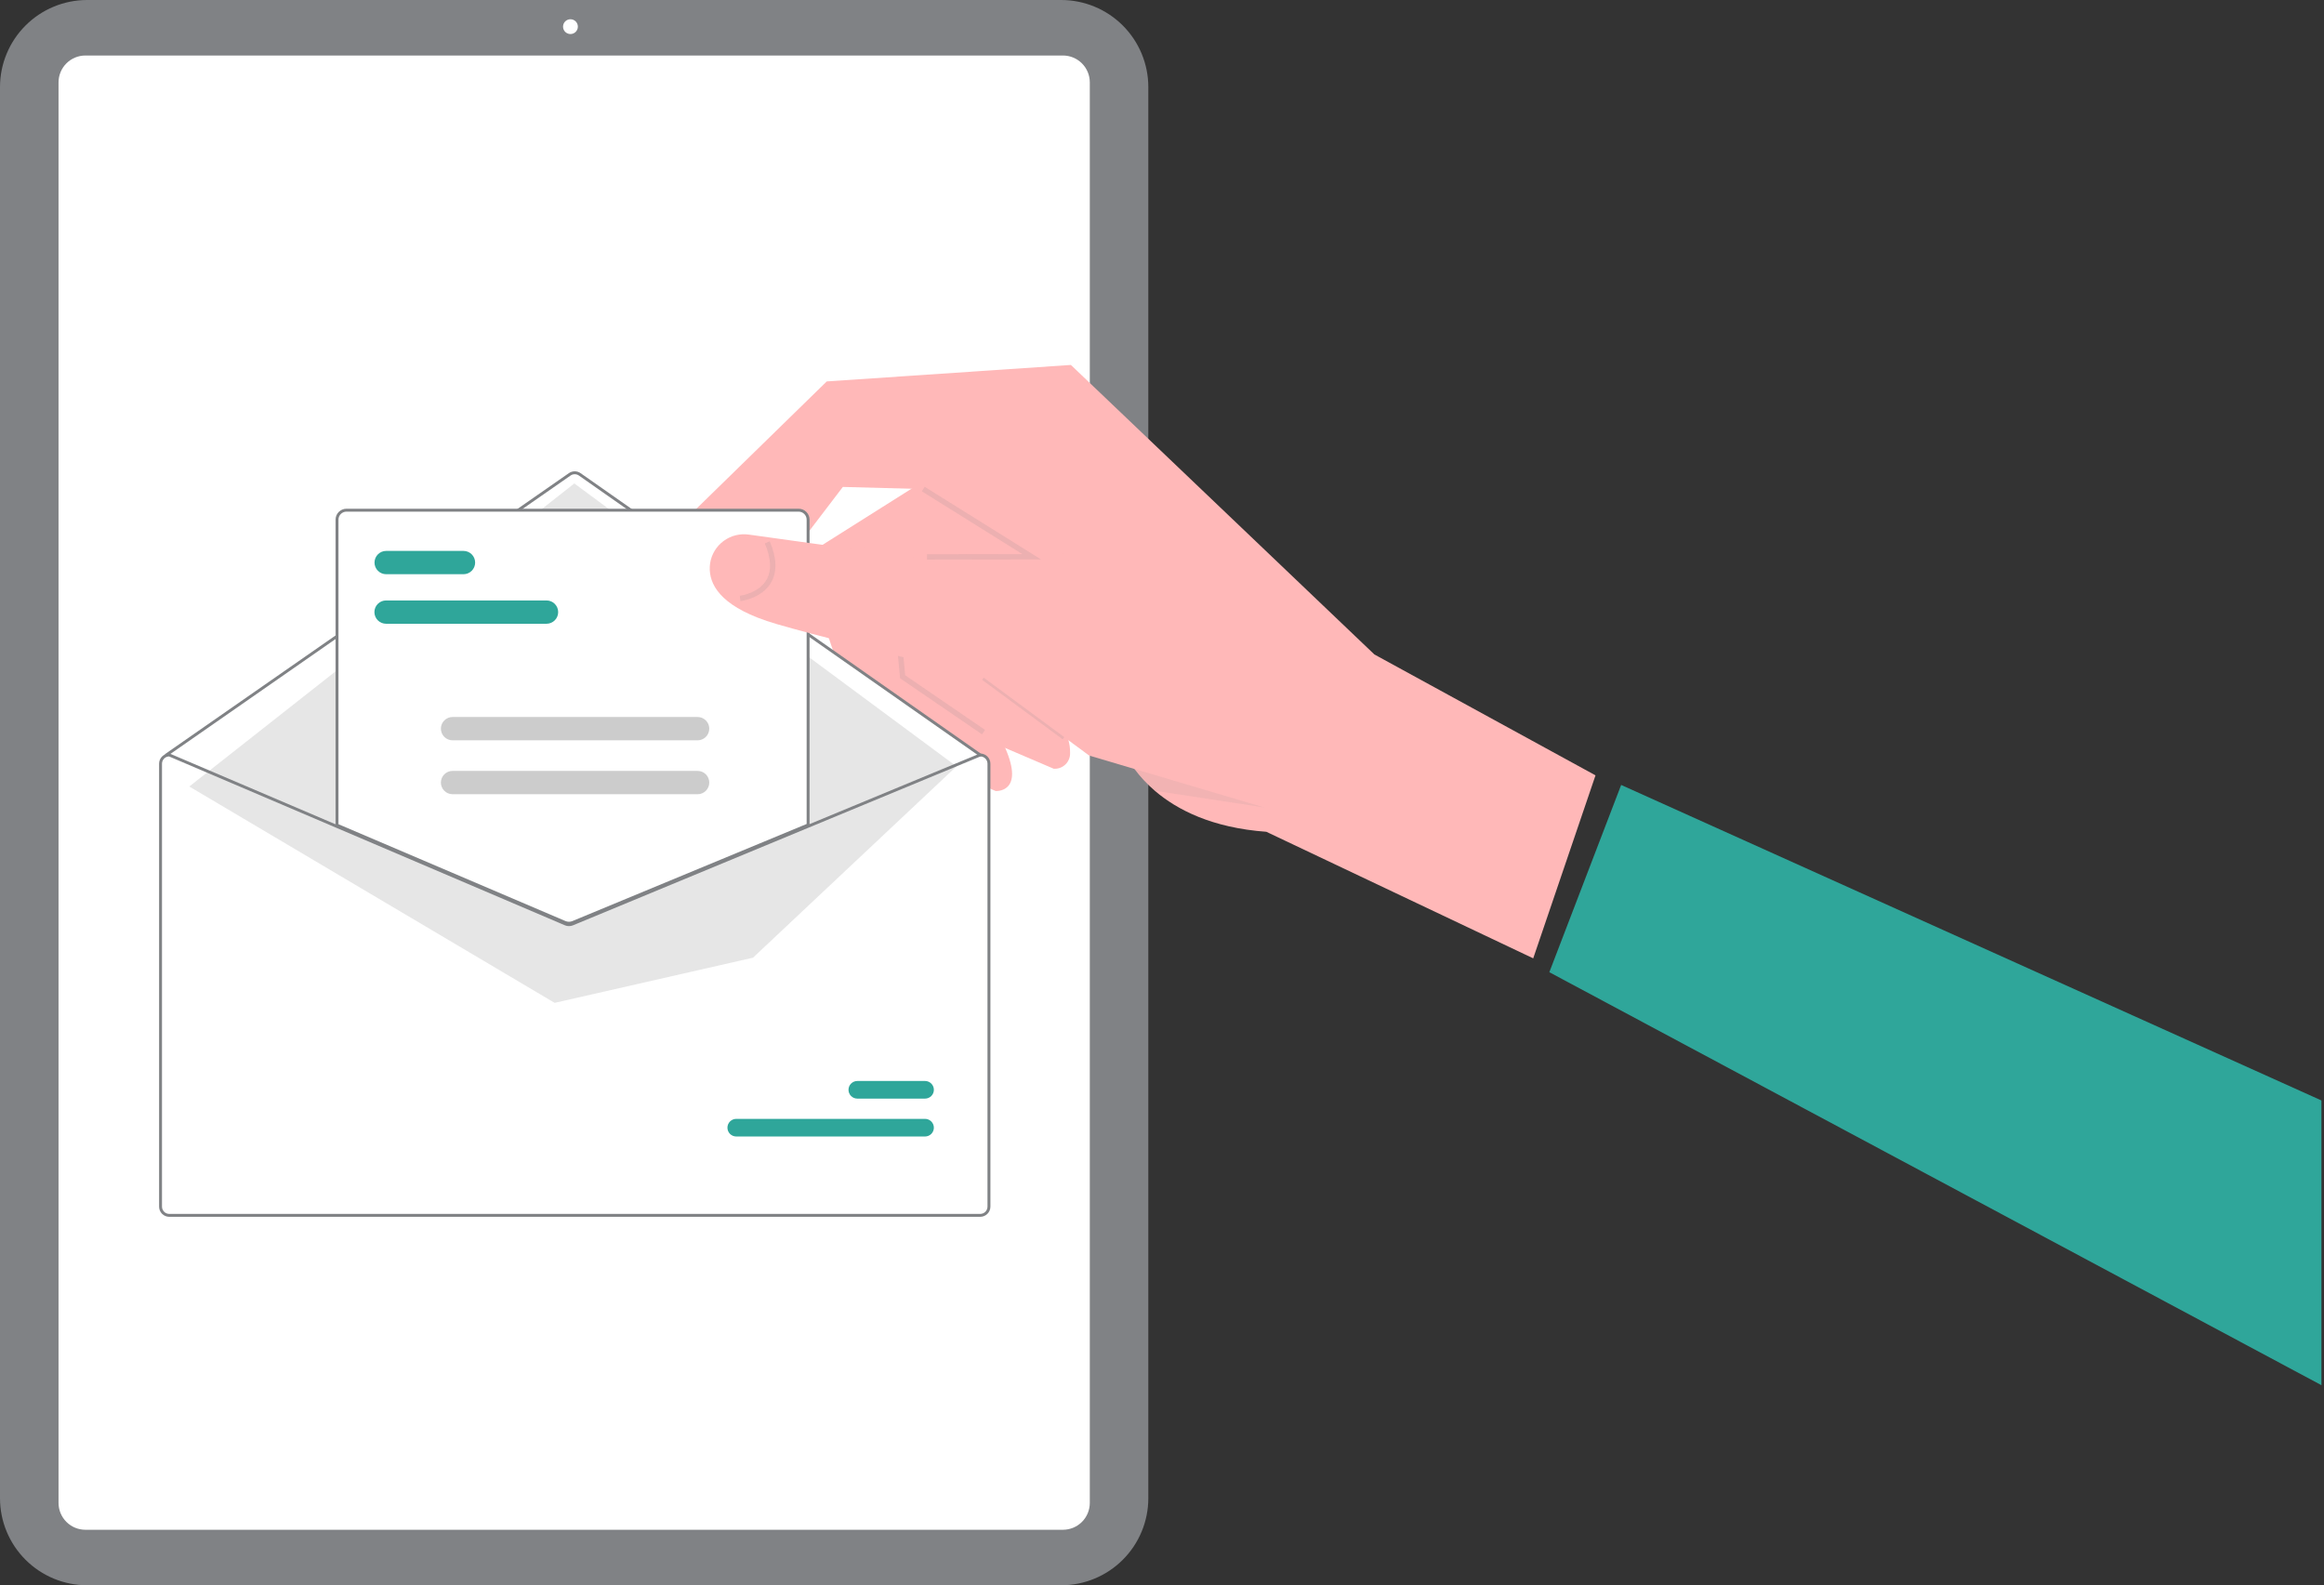 <svg width="453" height="309" viewBox="0 0 453 309" fill="none" xmlns="http://www.w3.org/2000/svg">
<rect x="0" y="0" width="453" height="309" fill="#333333" stroke="none"/>
<g clip-path="url(#clip0_2841_11867)">
<path d="M206.859 309H16.975C12.475 308.995 8.16 307.207 4.978 304.028C1.795 300.849 0.005 296.538 0 292.042V16.958C0.005 12.462 1.795 8.151 4.978 4.972C8.16 1.793 12.475 0.005 16.975 0H206.859C211.359 0.005 215.674 1.793 218.856 4.972C222.039 8.151 223.829 12.462 223.834 16.958V292.042C223.829 296.538 222.039 300.849 218.856 304.028C215.674 307.207 211.359 308.995 206.859 309Z" fill="#808285"/>
<path d="M207.195 298.181H16.643C15.256 298.179 13.926 297.628 12.945 296.648C11.964 295.668 11.412 294.339 11.41 292.953V16.047C11.412 14.661 11.964 13.332 12.945 12.352C13.926 11.372 15.256 10.821 16.643 10.819H207.195C208.582 10.821 209.912 11.372 210.893 12.352C211.874 13.332 212.426 14.661 212.427 16.047V292.953C212.426 294.339 211.874 295.668 210.893 296.648C209.912 297.628 208.582 298.179 207.195 298.181Z" fill="white"/>
<path d="M111.194 6.636C111.992 6.636 112.638 5.99 112.638 5.193C112.638 4.397 111.992 3.751 111.194 3.751C110.397 3.751 109.75 4.397 109.75 5.193C109.75 5.99 110.397 6.636 111.194 6.636Z" fill="white"/>
<path d="M162.747 127.925L156.439 109.052L156.332 108.723L182.897 91.961L184.31 93.862L191.708 103.814L189.004 111.864L182.014 132.661L181.707 133.575L194.652 143.189C195.165 144.134 195.591 144.996 195.938 145.788C199.802 154.584 194.082 154.185 194.082 154.185L167.755 142.912L162.747 127.925Z" fill="#FFB8B8"/>
<path d="M176.68 131.438L175.52 127.964L169.824 110.908L168.637 107.353L167.641 104.378L180.63 96.179L194.206 87.615L203.017 99.469L200.346 107.417L199.048 111.278L197.042 117.252L193.016 129.229L205.961 138.843C206.94 140.559 207.713 142.385 208.264 144.282C208.489 145.073 208.596 145.894 208.581 146.717C208.602 147.138 208.534 147.559 208.38 147.951C208.226 148.344 207.991 148.7 207.689 148.995C207.388 149.29 207.027 149.518 206.631 149.664C206.234 149.809 205.812 149.869 205.391 149.84L179.064 138.567L176.68 131.438Z" fill="#FFB8B8"/>
<path opacity="0.15" d="M175.446 132.208L173.918 116.119L181.531 111.996L182.029 112.914L175.023 116.708L176.44 131.623L192.005 142.272L191.415 143.133L175.446 132.208Z" fill="#808285"/>
<path opacity="0.15" d="M192.055 131.669L191.434 132.509L207.142 144.102L207.763 143.263L192.055 131.669Z" fill="#808285"/>
<path d="M191.117 147.439L112.095 91.946L32.266 146.922L110.904 180.094L191.117 147.439Z" fill="white"/>
<path d="M134.542 100.336L161.152 74.347L208.742 71.135L267.899 127.565L311.001 151.129L298.858 186.799L246.835 162.13C236.244 161.353 229.428 157.842 225.118 154.149C223.636 152.881 222.3 151.452 221.135 149.888C219.86 148.23 218.864 146.374 218.189 144.394L197.045 117.252L192.685 111.65L189.862 108.026L180.633 96.179L179.969 95.328L164.29 94.913L156.13 105.614L150.398 113.124C150.265 115.769 149.308 118.306 147.663 120.383C142.523 126.628 132.102 125.409 132.102 125.409L134.542 100.336Z" fill="#FFB8B8"/>
<path d="M32.572 146.871H32.629L65.266 160.792L109.919 179.84C110.094 179.913 110.281 179.951 110.47 179.952C110.659 179.953 110.847 179.917 111.022 179.845L157.092 160.752L190.53 146.894L190.581 146.871H190.638C191.166 146.871 191.671 147.081 192.045 147.454C192.418 147.826 192.627 148.332 192.628 148.859V235.193C192.627 235.72 192.418 236.225 192.045 236.598C191.671 236.971 191.166 237.18 190.638 237.181H32.572C32.044 237.18 31.539 236.971 31.166 236.598C30.793 236.225 30.583 235.72 30.582 235.193V148.859C30.583 148.332 30.793 147.826 31.166 147.454C31.539 147.081 32.044 146.871 32.572 146.871Z" fill="white"/>
<path d="M32.429 147.439C32.487 147.439 32.544 147.421 32.591 147.388L111.215 92.69C111.454 92.524 111.738 92.436 112.029 92.436C112.32 92.437 112.604 92.526 112.843 92.693L190.9 147.387C190.962 147.43 191.038 147.447 191.112 147.434C191.186 147.421 191.252 147.379 191.295 147.317C191.339 147.256 191.356 147.18 191.343 147.106C191.33 147.032 191.288 146.966 191.227 146.922L113.17 92.228C112.835 91.994 112.438 91.869 112.03 91.868C111.623 91.868 111.225 91.992 110.89 92.224L32.266 146.922C32.217 146.956 32.179 147.006 32.16 147.063C32.14 147.12 32.139 147.182 32.158 147.24C32.176 147.298 32.212 147.348 32.261 147.384C32.309 147.42 32.368 147.439 32.429 147.439L32.429 147.439Z" fill="#808285"/>
<path d="M186.439 149.378L111.951 94.231L36.898 153.302L108.113 195.475L146.777 186.671L186.439 149.378Z" fill="#E6E6E6"/>
<path d="M143.513 221.523H180.312C180.767 221.523 181.204 221.343 181.527 221.021C181.849 220.7 182.031 220.263 182.031 219.808C182.032 219.353 181.852 218.916 181.53 218.594C181.209 218.271 180.772 218.089 180.317 218.088H143.513C143.057 218.088 142.62 218.269 142.298 218.59C141.975 218.912 141.794 219.348 141.793 219.803C141.792 220.258 141.973 220.695 142.294 221.018C142.616 221.34 143.052 221.522 143.508 221.523H143.513Z" fill="#2FA69A"/>
<path d="M167.11 214.139H180.313C180.769 214.139 181.206 213.959 181.528 213.637C181.851 213.316 182.032 212.88 182.033 212.424C182.033 211.969 181.853 211.532 181.532 211.21C181.21 210.887 180.774 210.706 180.318 210.704H167.11C166.655 210.704 166.218 210.885 165.895 211.206C165.573 211.528 165.391 211.964 165.391 212.419C165.39 212.874 165.57 213.311 165.892 213.634C166.213 213.956 166.65 214.138 167.105 214.139H167.11Z" fill="#2FA69A"/>
<path d="M110.907 180.094C111.186 180.094 111.463 180.04 111.722 179.934L157.661 160.893V101.29C157.661 100.763 157.451 100.258 157.078 99.885C156.704 99.512 156.199 99.302 155.671 99.302H67.541C67.013 99.302 66.507 99.512 66.134 99.885C65.761 100.258 65.551 100.763 65.551 101.29V160.934L65.637 160.971L110.066 179.925C110.332 180.037 110.618 180.094 110.907 180.094Z" fill="white"/>
<path d="M110.008 180.055L65.406 161.028V101.29C65.407 100.725 65.632 100.184 66.031 99.784C66.431 99.385 66.973 99.161 67.538 99.16H155.669C156.234 99.161 156.776 99.385 157.176 99.784C157.575 100.184 157.8 100.725 157.801 101.29V160.988L111.774 180.066C111.207 180.296 110.572 180.292 110.008 180.055H110.008ZM157.232 101.29C157.232 100.876 157.067 100.479 156.774 100.186C156.481 99.893 156.083 99.728 155.669 99.728H67.538C67.124 99.728 66.726 99.893 66.433 100.186C66.14 100.479 65.975 100.876 65.975 101.29V160.653L110.23 179.533C110.654 179.71 111.131 179.713 111.557 179.54L157.232 160.608L157.232 101.29Z" fill="#808285"/>
<path d="M31.008 148.859V235.193C31.008 235.72 31.218 236.225 31.591 236.598C31.964 236.971 32.47 237.18 32.998 237.181H191.064C191.591 237.18 192.097 236.971 192.47 236.598C192.843 236.225 193.053 235.72 193.054 235.193V148.859C193.053 148.332 192.843 147.826 192.47 147.454C192.097 147.081 191.591 146.871 191.064 146.871H191.007L190.956 146.894L157.517 160.752L111.448 179.845C111.273 179.917 111.085 179.953 110.896 179.952C110.707 179.951 110.519 179.913 110.345 179.84L65.691 160.792L33.055 146.871H32.998C32.47 146.871 31.964 147.081 31.591 147.454C31.218 147.826 31.008 148.332 31.008 148.859ZM31.576 148.859C31.577 148.492 31.72 148.14 31.974 147.876C32.228 147.611 32.574 147.455 32.941 147.439L65.691 161.408L110.12 180.362C110.614 180.569 111.171 180.572 111.667 180.371L157.517 161.366L191.118 147.439C191.485 147.454 191.832 147.61 192.087 147.874C192.342 148.139 192.485 148.492 192.485 148.859V235.193C192.485 235.569 192.335 235.93 192.069 236.197C191.802 236.463 191.441 236.613 191.064 236.613H32.998C32.621 236.613 32.259 236.463 31.993 236.197C31.726 235.93 31.577 235.569 31.576 235.193V148.859Z" fill="#808285"/>
<path d="M75.255 121.582H106.527C107.13 121.582 107.709 121.342 108.135 120.916C108.562 120.49 108.801 119.912 108.801 119.31C108.801 118.707 108.562 118.129 108.135 117.703C107.709 117.277 107.13 117.038 106.527 117.038H75.255C74.652 117.038 74.073 117.277 73.647 117.703C73.22 118.129 72.981 118.707 72.981 119.31C72.981 119.912 73.22 120.49 73.647 120.916C74.073 121.342 74.652 121.582 75.255 121.582Z" fill="#2FA69A"/>
<path d="M75.274 111.926H90.342C90.945 111.926 91.523 111.686 91.95 111.26C92.376 110.834 92.616 110.256 92.616 109.654C92.616 109.051 92.376 108.473 91.95 108.047C91.523 107.621 90.945 107.382 90.342 107.382H75.274C74.671 107.382 74.093 107.621 73.666 108.047C73.24 108.473 73 109.051 73 109.654C73 110.256 73.24 110.834 73.666 111.26C74.093 111.686 74.671 111.926 75.274 111.926Z" fill="#2FA69A"/>
<path d="M88.216 144.301H135.977C136.58 144.301 137.158 144.062 137.585 143.636C138.011 143.21 138.251 142.632 138.251 142.029C138.251 141.427 138.011 140.849 137.585 140.423C137.158 139.997 136.58 139.757 135.977 139.757H88.216C87.612 139.757 87.034 139.997 86.608 140.423C86.181 140.849 85.941 141.427 85.941 142.029C85.941 142.632 86.181 143.21 86.608 143.636C87.034 144.062 87.612 144.301 88.216 144.301Z" fill="#CCCCCC"/>
<path d="M88.216 154.809H135.977C136.58 154.809 137.158 154.569 137.585 154.143C138.011 153.717 138.251 153.139 138.251 152.537C138.251 151.934 138.011 151.356 137.585 150.93C137.158 150.504 136.58 150.265 135.977 150.265H88.216C87.612 150.265 87.034 150.504 86.608 150.93C86.181 151.356 85.941 151.934 85.941 152.537C85.941 153.139 86.181 153.717 86.608 154.143C87.034 154.569 87.612 154.809 88.216 154.809Z" fill="#CCCCCC"/>
<path opacity="0.1" d="M199.051 111.278L208.537 110.731L246.439 157.392L233.049 155.346L225.118 154.149C223.636 152.881 222.3 151.452 221.135 149.888L212.322 147.275L208.267 144.282C208.521 145.254 199.051 111.278 199.051 111.278Z" fill="#808285"/>
<path d="M138.414 109.793C138.686 108.048 139.638 106.481 141.062 105.435C142.487 104.389 144.268 103.948 146.016 104.209L156.129 105.614L168.639 107.353L178.307 108.696L189.861 108.026L200.348 107.417L206.544 107.059L247.742 157.779L212.321 147.275L208.266 144.281L190.51 131.181C190.51 131.181 184.693 130.11 175.522 127.964C174.157 127.64 158.719 123.77 151.466 121.665C150.061 121.256 148.801 120.829 147.662 120.383C139.576 117.203 137.959 113.128 138.414 109.793Z" fill="#FFB8B8"/>
<path opacity="0.15" d="M144.207 116.13C144.243 116.126 147.852 115.676 149.393 113.036C150.431 111.257 150.327 108.862 149.083 105.917L150.046 105.511C151.426 108.779 151.509 111.49 150.292 113.569C148.482 116.661 144.495 117.148 144.326 117.167L144.207 116.13Z" fill="#808285"/>
<path opacity="0.15" d="M180.702 109.079L180.699 108.035L199.282 108.006L179.691 95.77L180.245 94.885L202.916 109.043L180.702 109.079Z" fill="#808285"/>
</g>
<path d="M316 153L452.5 214.5V270L302 189.5L316 153Z" fill="#2FA69A"/>
<defs>
<clipPath id="clip0_2841_11867">
<rect width="311" height="309" fill="white"/>
</clipPath>
</defs>
</svg>
